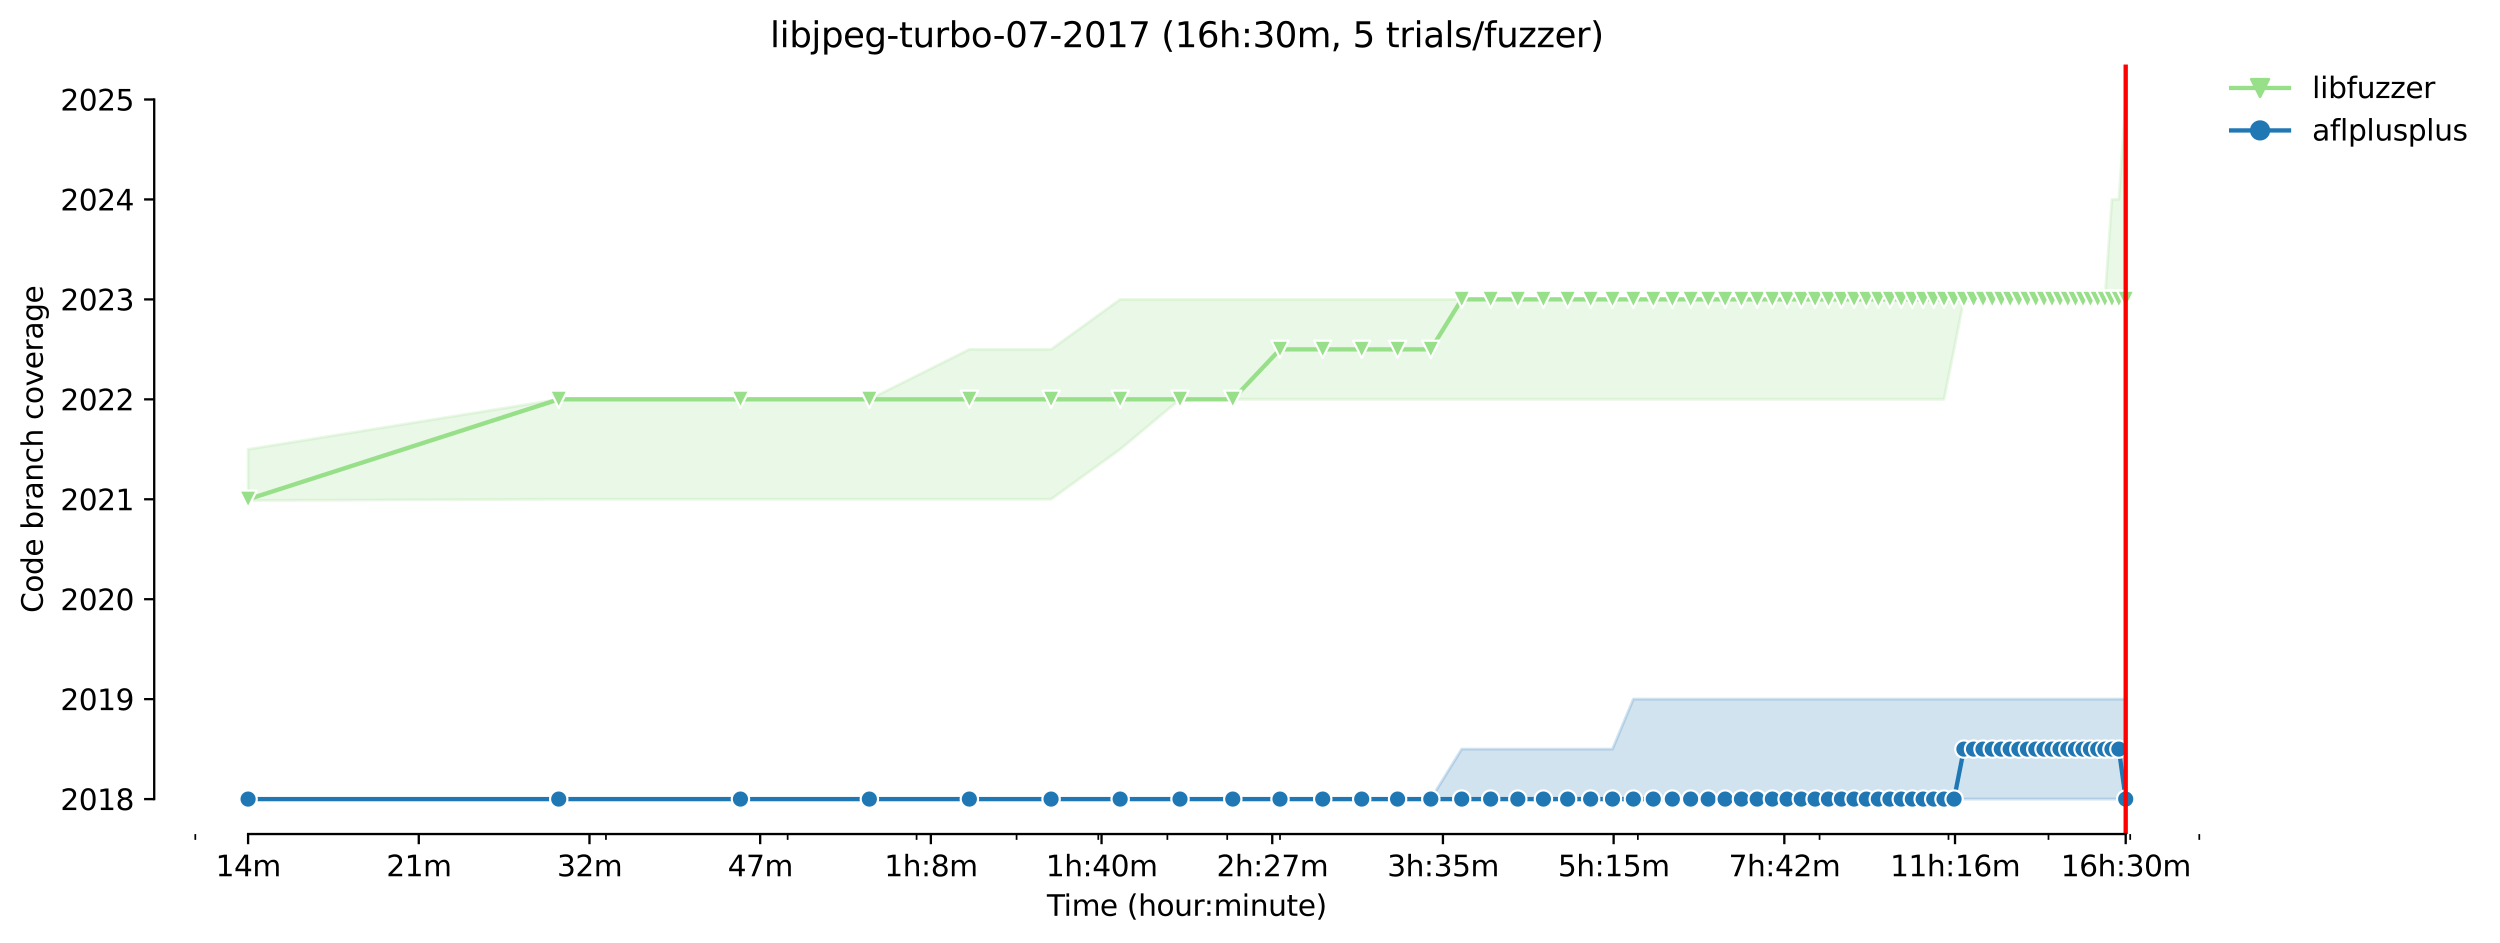<?xml version="1.0" encoding="utf-8" standalone="no"?>
<!DOCTYPE svg PUBLIC "-//W3C//DTD SVG 1.1//EN"
  "http://www.w3.org/Graphics/SVG/1.1/DTD/svg11.dtd">
<svg height="325.986pt" version="1.1" viewBox="0 0 864.542 325.986" width="864.542pt" xmlns="http://www.w3.org/2000/svg" xmlns:xlink="http://www.w3.org/1999/xlink">
 <defs>
  <style type="text/css">*{stroke-linecap:butt;stroke-linejoin:round;}</style>
 </defs>
 <g id="figure_1">
  <g id="patch_1">
   <path d="M 0 325.986 
L 864.542 325.986 
L 864.542 0 
L 0 0 
z
" style="fill:#ffffff;"/>
  </g>
  <g id="axes_1">
   <g id="patch_2">
    <path d="M 53.328 288.43 
L 767.568 288.43 
L 767.568 22.318 
L 53.328 22.318 
z
" style="fill:#ffffff;"/>
   </g>
   <g id="PolyCollection_1">
    <defs>
     <path d="M 85.794 -170.612 
L 85.794 -152.9 
L 193.217 -153.332 
L 256.056 -153.332 
L 300.64 -153.332 
L 335.223 -153.332 
L 363.479 -153.332 
L 387.369 -170.612 
L 408.064 -187.892 
L 426.318 -187.892 
L 442.646 -187.892 
L 457.417 -187.892 
L 470.902 -187.892 
L 483.307 -187.892 
L 494.792 -187.892 
L 505.485 -187.892 
L 515.487 -187.892 
L 524.883 -187.892 
L 533.741 -187.892 
L 542.12 -187.892 
L 550.07 -187.892 
L 557.631 -187.892 
L 564.841 -187.892 
L 571.73 -187.892 
L 578.326 -187.892 
L 584.652 -187.892 
L 590.731 -187.892 
L 596.58 -187.892 
L 602.216 -187.892 
L 607.654 -187.892 
L 612.908 -187.892 
L 617.99 -187.892 
L 622.91 -187.892 
L 627.679 -187.892 
L 632.306 -187.892 
L 636.798 -187.892 
L 641.164 -187.892 
L 645.411 -187.892 
L 649.544 -187.892 
L 653.569 -187.892 
L 657.493 -187.892 
L 661.32 -187.892 
L 665.054 -187.892 
L 668.701 -187.892 
L 672.264 -187.892 
L 675.747 -205.172 
L 679.153 -222.452 
L 682.486 -222.452 
L 685.749 -222.452 
L 688.945 -222.452 
L 692.076 -222.452 
L 695.145 -222.452 
L 698.154 -222.452 
L 701.106 -222.452 
L 704.003 -222.452 
L 706.847 -222.452 
L 709.639 -222.452 
L 712.382 -222.452 
L 715.078 -222.452 
L 717.727 -222.452 
L 720.332 -222.452 
L 722.893 -222.452 
L 725.413 -222.452 
L 727.893 -222.452 
L 730.334 -222.452 
L 732.737 -222.452 
L 735.103 -222.452 
L 735.103 -291.572 
L 735.103 -291.572 
L 732.737 -257.012 
L 730.334 -257.012 
L 727.893 -222.452 
L 725.413 -222.452 
L 722.893 -222.452 
L 720.332 -222.452 
L 717.727 -222.452 
L 715.078 -222.452 
L 712.382 -222.452 
L 709.639 -222.452 
L 706.847 -222.452 
L 704.003 -222.452 
L 701.106 -222.452 
L 698.154 -222.452 
L 695.145 -222.452 
L 692.076 -222.452 
L 688.945 -222.452 
L 685.749 -222.452 
L 682.486 -222.452 
L 679.153 -222.452 
L 675.747 -222.452 
L 672.264 -222.452 
L 668.701 -222.452 
L 665.054 -222.452 
L 661.32 -222.452 
L 657.493 -222.452 
L 653.569 -222.452 
L 649.544 -222.452 
L 645.411 -222.452 
L 641.164 -222.452 
L 636.798 -222.452 
L 632.306 -222.452 
L 627.679 -222.452 
L 622.91 -222.452 
L 617.99 -222.452 
L 612.908 -222.452 
L 607.654 -222.452 
L 602.216 -222.452 
L 596.58 -222.452 
L 590.731 -222.452 
L 584.652 -222.452 
L 578.326 -222.452 
L 571.73 -222.452 
L 564.841 -222.452 
L 557.631 -222.452 
L 550.07 -222.452 
L 542.12 -222.452 
L 533.741 -222.452 
L 524.883 -222.452 
L 515.487 -222.452 
L 505.485 -222.452 
L 494.792 -222.452 
L 483.307 -222.452 
L 470.902 -222.452 
L 457.417 -222.452 
L 442.646 -222.452 
L 426.318 -222.452 
L 408.064 -222.452 
L 387.369 -222.452 
L 363.479 -205.172 
L 335.223 -205.172 
L 300.64 -187.892 
L 256.056 -187.892 
L 193.217 -187.892 
L 85.794 -170.612 
z
" id="m652d54dd45" style="stroke:#98df8a;stroke-opacity:0.2;"/>
    </defs>
    <g clip-path="url(#pcb2283fed0)">
     <use style="fill:#98df8a;fill-opacity:0.2;stroke:#98df8a;stroke-opacity:0.2;" x="0" xlink:href="#m652d54dd45" y="325.986"/>
    </g>
   </g>
   <g id="PolyCollection_2">
    <defs>
     <path d="M 85.794 -49.652 
L 85.794 -49.652 
L 193.217 -49.652 
L 256.056 -49.652 
L 300.64 -49.652 
L 335.223 -49.652 
L 363.479 -49.652 
L 387.369 -49.652 
L 408.064 -49.652 
L 426.318 -49.652 
L 442.646 -49.652 
L 457.417 -49.652 
L 470.902 -49.652 
L 483.307 -49.652 
L 494.792 -49.652 
L 505.485 -49.652 
L 515.487 -49.652 
L 524.883 -49.652 
L 533.741 -49.652 
L 542.12 -49.652 
L 550.07 -49.652 
L 557.631 -49.652 
L 564.841 -49.652 
L 571.73 -49.652 
L 578.326 -49.652 
L 584.652 -49.652 
L 590.731 -49.652 
L 596.58 -49.652 
L 602.216 -49.652 
L 607.654 -49.652 
L 612.908 -49.652 
L 617.99 -49.652 
L 622.91 -49.652 
L 627.679 -49.652 
L 632.306 -49.652 
L 636.798 -49.652 
L 641.164 -49.652 
L 645.411 -49.652 
L 649.544 -49.652 
L 653.569 -49.652 
L 657.493 -49.652 
L 661.32 -49.652 
L 665.054 -49.652 
L 668.701 -49.652 
L 672.264 -49.652 
L 675.747 -49.652 
L 679.153 -49.652 
L 682.486 -49.652 
L 685.749 -49.652 
L 688.945 -49.652 
L 692.076 -49.652 
L 695.145 -49.652 
L 698.154 -49.652 
L 701.106 -49.652 
L 704.003 -49.652 
L 706.847 -49.652 
L 709.639 -49.652 
L 712.382 -49.652 
L 715.078 -49.652 
L 717.727 -49.652 
L 720.332 -49.652 
L 722.893 -49.652 
L 725.413 -49.652 
L 727.893 -49.652 
L 730.334 -49.652 
L 732.737 -49.652 
L 735.103 -49.652 
L 735.103 -84.212 
L 735.103 -84.212 
L 732.737 -84.212 
L 730.334 -84.212 
L 727.893 -84.212 
L 725.413 -84.212 
L 722.893 -84.212 
L 720.332 -84.212 
L 717.727 -84.212 
L 715.078 -84.212 
L 712.382 -84.212 
L 709.639 -84.212 
L 706.847 -84.212 
L 704.003 -84.212 
L 701.106 -84.212 
L 698.154 -84.212 
L 695.145 -84.212 
L 692.076 -84.212 
L 688.945 -84.212 
L 685.749 -84.212 
L 682.486 -84.212 
L 679.153 -84.212 
L 675.747 -84.212 
L 672.264 -84.212 
L 668.701 -84.212 
L 665.054 -84.212 
L 661.32 -84.212 
L 657.493 -84.212 
L 653.569 -84.212 
L 649.544 -84.212 
L 645.411 -84.212 
L 641.164 -84.212 
L 636.798 -84.212 
L 632.306 -84.212 
L 627.679 -84.212 
L 622.91 -84.212 
L 617.99 -84.212 
L 612.908 -84.212 
L 607.654 -84.212 
L 602.216 -84.212 
L 596.58 -84.212 
L 590.731 -84.212 
L 584.652 -84.212 
L 578.326 -84.212 
L 571.73 -84.212 
L 564.841 -84.212 
L 557.631 -66.932 
L 550.07 -66.932 
L 542.12 -66.932 
L 533.741 -66.932 
L 524.883 -66.932 
L 515.487 -66.932 
L 505.485 -66.932 
L 494.792 -49.652 
L 483.307 -49.652 
L 470.902 -49.652 
L 457.417 -49.652 
L 442.646 -49.652 
L 426.318 -49.652 
L 408.064 -49.652 
L 387.369 -49.652 
L 363.479 -49.652 
L 335.223 -49.652 
L 300.64 -49.652 
L 256.056 -49.652 
L 193.217 -49.652 
L 85.794 -49.652 
z
" id="m90464cd1b8" style="stroke:#1f77b4;stroke-opacity:0.2;"/>
    </defs>
    <g clip-path="url(#pcb2283fed0)">
     <use style="fill:#1f77b4;fill-opacity:0.2;stroke:#1f77b4;stroke-opacity:0.2;" x="0" xlink:href="#m90464cd1b8" y="325.986"/>
    </g>
   </g>
   <g id="matplotlib.axis_1">
    <g id="xtick_1">
     <g id="line2d_1">
      <defs>
       <path d="M 0 0 
L 0 3.5 
" id="m256b6f624f" style="stroke:#000000;stroke-width:0.8;"/>
      </defs>
      <g>
       <use style="stroke:#000000;stroke-width:0.8;" x="85.794" xlink:href="#m256b6f624f" y="288.43"/>
      </g>
     </g>
     <g id="text_1">
      <!-- 14m -->
      <g transform="translate(74.561 303.029)scale(0.1 -0.1)">
       <defs>
        <path d="M 794 531 
L 1825 531 
L 1825 4091 
L 703 3866 
L 703 4441 
L 1819 4666 
L 2450 4666 
L 2450 531 
L 3481 531 
L 3481 0 
L 794 0 
L 794 531 
z
" id="DejaVuSans-31" transform="scale(0.016)"/>
        <path d="M 2419 4116 
L 825 1625 
L 2419 1625 
L 2419 4116 
z
M 2253 4666 
L 3047 4666 
L 3047 1625 
L 3713 1625 
L 3713 1100 
L 3047 1100 
L 3047 0 
L 2419 0 
L 2419 1100 
L 313 1100 
L 313 1709 
L 2253 4666 
z
" id="DejaVuSans-34" transform="scale(0.016)"/>
        <path d="M 3328 2828 
Q 3544 3216 3844 3400 
Q 4144 3584 4550 3584 
Q 5097 3584 5394 3201 
Q 5691 2819 5691 2113 
L 5691 0 
L 5113 0 
L 5113 2094 
Q 5113 2597 4934 2840 
Q 4756 3084 4391 3084 
Q 3944 3084 3684 2787 
Q 3425 2491 3425 1978 
L 3425 0 
L 2847 0 
L 2847 2094 
Q 2847 2600 2669 2842 
Q 2491 3084 2119 3084 
Q 1678 3084 1418 2786 
Q 1159 2488 1159 1978 
L 1159 0 
L 581 0 
L 581 3500 
L 1159 3500 
L 1159 2956 
Q 1356 3278 1631 3431 
Q 1906 3584 2284 3584 
Q 2666 3584 2933 3390 
Q 3200 3197 3328 2828 
z
" id="DejaVuSans-6d" transform="scale(0.016)"/>
       </defs>
       <use xlink:href="#DejaVuSans-31"/>
       <use x="63.623" xlink:href="#DejaVuSans-34"/>
       <use x="127.246" xlink:href="#DejaVuSans-6d"/>
      </g>
     </g>
    </g>
    <g id="xtick_2">
     <g id="line2d_2">
      <g>
       <use style="stroke:#000000;stroke-width:0.8;" x="144.822" xlink:href="#m256b6f624f" y="288.43"/>
      </g>
     </g>
     <g id="text_2">
      <!-- 21m -->
      <g transform="translate(133.589 303.029)scale(0.1 -0.1)">
       <defs>
        <path d="M 1228 531 
L 3431 531 
L 3431 0 
L 469 0 
L 469 531 
Q 828 903 1448 1529 
Q 2069 2156 2228 2338 
Q 2531 2678 2651 2914 
Q 2772 3150 2772 3378 
Q 2772 3750 2511 3984 
Q 2250 4219 1831 4219 
Q 1534 4219 1204 4116 
Q 875 4013 500 3803 
L 500 4441 
Q 881 4594 1212 4672 
Q 1544 4750 1819 4750 
Q 2544 4750 2975 4387 
Q 3406 4025 3406 3419 
Q 3406 3131 3298 2873 
Q 3191 2616 2906 2266 
Q 2828 2175 2409 1742 
Q 1991 1309 1228 531 
z
" id="DejaVuSans-32" transform="scale(0.016)"/>
       </defs>
       <use xlink:href="#DejaVuSans-32"/>
       <use x="63.623" xlink:href="#DejaVuSans-31"/>
       <use x="127.246" xlink:href="#DejaVuSans-6d"/>
      </g>
     </g>
    </g>
    <g id="xtick_3">
     <g id="line2d_3">
      <g>
       <use style="stroke:#000000;stroke-width:0.8;" x="203.85" xlink:href="#m256b6f624f" y="288.43"/>
      </g>
     </g>
     <g id="text_3">
      <!-- 32m -->
      <g transform="translate(192.617 303.029)scale(0.1 -0.1)">
       <defs>
        <path d="M 2597 2516 
Q 3050 2419 3304 2112 
Q 3559 1806 3559 1356 
Q 3559 666 3084 287 
Q 2609 -91 1734 -91 
Q 1441 -91 1130 -33 
Q 819 25 488 141 
L 488 750 
Q 750 597 1062 519 
Q 1375 441 1716 441 
Q 2309 441 2620 675 
Q 2931 909 2931 1356 
Q 2931 1769 2642 2001 
Q 2353 2234 1838 2234 
L 1294 2234 
L 1294 2753 
L 1863 2753 
Q 2328 2753 2575 2939 
Q 2822 3125 2822 3475 
Q 2822 3834 2567 4026 
Q 2313 4219 1838 4219 
Q 1578 4219 1281 4162 
Q 984 4106 628 3988 
L 628 4550 
Q 988 4650 1302 4700 
Q 1616 4750 1894 4750 
Q 2613 4750 3031 4423 
Q 3450 4097 3450 3541 
Q 3450 3153 3228 2886 
Q 3006 2619 2597 2516 
z
" id="DejaVuSans-33" transform="scale(0.016)"/>
       </defs>
       <use xlink:href="#DejaVuSans-33"/>
       <use x="63.623" xlink:href="#DejaVuSans-32"/>
       <use x="127.246" xlink:href="#DejaVuSans-6d"/>
      </g>
     </g>
    </g>
    <g id="xtick_4">
     <g id="line2d_4">
      <g>
       <use style="stroke:#000000;stroke-width:0.8;" x="262.879" xlink:href="#m256b6f624f" y="288.43"/>
      </g>
     </g>
     <g id="text_4">
      <!-- 47m -->
      <g transform="translate(251.646 303.029)scale(0.1 -0.1)">
       <defs>
        <path d="M 525 4666 
L 3525 4666 
L 3525 4397 
L 1831 0 
L 1172 0 
L 2766 4134 
L 525 4134 
L 525 4666 
z
" id="DejaVuSans-37" transform="scale(0.016)"/>
       </defs>
       <use xlink:href="#DejaVuSans-34"/>
       <use x="63.623" xlink:href="#DejaVuSans-37"/>
       <use x="127.246" xlink:href="#DejaVuSans-6d"/>
      </g>
     </g>
    </g>
    <g id="xtick_5">
     <g id="line2d_5">
      <g>
       <use style="stroke:#000000;stroke-width:0.8;" x="321.907" xlink:href="#m256b6f624f" y="288.43"/>
      </g>
     </g>
     <g id="text_5">
      <!-- 1h:8m -->
      <g transform="translate(305.821 303.029)scale(0.1 -0.1)">
       <defs>
        <path d="M 3513 2113 
L 3513 0 
L 2938 0 
L 2938 2094 
Q 2938 2591 2744 2837 
Q 2550 3084 2163 3084 
Q 1697 3084 1428 2787 
Q 1159 2491 1159 1978 
L 1159 0 
L 581 0 
L 581 4863 
L 1159 4863 
L 1159 2956 
Q 1366 3272 1645 3428 
Q 1925 3584 2291 3584 
Q 2894 3584 3203 3211 
Q 3513 2838 3513 2113 
z
" id="DejaVuSans-68" transform="scale(0.016)"/>
        <path d="M 750 794 
L 1409 794 
L 1409 0 
L 750 0 
L 750 794 
z
M 750 3309 
L 1409 3309 
L 1409 2516 
L 750 2516 
L 750 3309 
z
" id="DejaVuSans-3a" transform="scale(0.016)"/>
        <path d="M 2034 2216 
Q 1584 2216 1326 1975 
Q 1069 1734 1069 1313 
Q 1069 891 1326 650 
Q 1584 409 2034 409 
Q 2484 409 2743 651 
Q 3003 894 3003 1313 
Q 3003 1734 2745 1975 
Q 2488 2216 2034 2216 
z
M 1403 2484 
Q 997 2584 770 2862 
Q 544 3141 544 3541 
Q 544 4100 942 4425 
Q 1341 4750 2034 4750 
Q 2731 4750 3128 4425 
Q 3525 4100 3525 3541 
Q 3525 3141 3298 2862 
Q 3072 2584 2669 2484 
Q 3125 2378 3379 2068 
Q 3634 1759 3634 1313 
Q 3634 634 3220 271 
Q 2806 -91 2034 -91 
Q 1263 -91 848 271 
Q 434 634 434 1313 
Q 434 1759 690 2068 
Q 947 2378 1403 2484 
z
M 1172 3481 
Q 1172 3119 1398 2916 
Q 1625 2713 2034 2713 
Q 2441 2713 2670 2916 
Q 2900 3119 2900 3481 
Q 2900 3844 2670 4047 
Q 2441 4250 2034 4250 
Q 1625 4250 1398 4047 
Q 1172 3844 1172 3481 
z
" id="DejaVuSans-38" transform="scale(0.016)"/>
       </defs>
       <use xlink:href="#DejaVuSans-31"/>
       <use x="63.623" xlink:href="#DejaVuSans-68"/>
       <use x="127.002" xlink:href="#DejaVuSans-3a"/>
       <use x="160.693" xlink:href="#DejaVuSans-38"/>
       <use x="224.316" xlink:href="#DejaVuSans-6d"/>
      </g>
     </g>
    </g>
    <g id="xtick_6">
     <g id="line2d_6">
      <g>
       <use style="stroke:#000000;stroke-width:0.8;" x="380.935" xlink:href="#m256b6f624f" y="288.43"/>
      </g>
     </g>
     <g id="text_6">
      <!-- 1h:40m -->
      <g transform="translate(361.668 303.029)scale(0.1 -0.1)">
       <defs>
        <path d="M 2034 4250 
Q 1547 4250 1301 3770 
Q 1056 3291 1056 2328 
Q 1056 1369 1301 889 
Q 1547 409 2034 409 
Q 2525 409 2770 889 
Q 3016 1369 3016 2328 
Q 3016 3291 2770 3770 
Q 2525 4250 2034 4250 
z
M 2034 4750 
Q 2819 4750 3233 4129 
Q 3647 3509 3647 2328 
Q 3647 1150 3233 529 
Q 2819 -91 2034 -91 
Q 1250 -91 836 529 
Q 422 1150 422 2328 
Q 422 3509 836 4129 
Q 1250 4750 2034 4750 
z
" id="DejaVuSans-30" transform="scale(0.016)"/>
       </defs>
       <use xlink:href="#DejaVuSans-31"/>
       <use x="63.623" xlink:href="#DejaVuSans-68"/>
       <use x="127.002" xlink:href="#DejaVuSans-3a"/>
       <use x="160.693" xlink:href="#DejaVuSans-34"/>
       <use x="224.316" xlink:href="#DejaVuSans-30"/>
       <use x="287.939" xlink:href="#DejaVuSans-6d"/>
      </g>
     </g>
    </g>
    <g id="xtick_7">
     <g id="line2d_7">
      <g>
       <use style="stroke:#000000;stroke-width:0.8;" x="439.964" xlink:href="#m256b6f624f" y="288.43"/>
      </g>
     </g>
     <g id="text_7">
      <!-- 2h:27m -->
      <g transform="translate(420.696 303.029)scale(0.1 -0.1)">
       <use xlink:href="#DejaVuSans-32"/>
       <use x="63.623" xlink:href="#DejaVuSans-68"/>
       <use x="127.002" xlink:href="#DejaVuSans-3a"/>
       <use x="160.693" xlink:href="#DejaVuSans-32"/>
       <use x="224.316" xlink:href="#DejaVuSans-37"/>
       <use x="287.939" xlink:href="#DejaVuSans-6d"/>
      </g>
     </g>
    </g>
    <g id="xtick_8">
     <g id="line2d_8">
      <g>
       <use style="stroke:#000000;stroke-width:0.8;" x="498.992" xlink:href="#m256b6f624f" y="288.43"/>
      </g>
     </g>
     <g id="text_8">
      <!-- 3h:35m -->
      <g transform="translate(479.725 303.029)scale(0.1 -0.1)">
       <defs>
        <path d="M 691 4666 
L 3169 4666 
L 3169 4134 
L 1269 4134 
L 1269 2991 
Q 1406 3038 1543 3061 
Q 1681 3084 1819 3084 
Q 2600 3084 3056 2656 
Q 3513 2228 3513 1497 
Q 3513 744 3044 326 
Q 2575 -91 1722 -91 
Q 1428 -91 1123 -41 
Q 819 9 494 109 
L 494 744 
Q 775 591 1075 516 
Q 1375 441 1709 441 
Q 2250 441 2565 725 
Q 2881 1009 2881 1497 
Q 2881 1984 2565 2268 
Q 2250 2553 1709 2553 
Q 1456 2553 1204 2497 
Q 953 2441 691 2322 
L 691 4666 
z
" id="DejaVuSans-35" transform="scale(0.016)"/>
       </defs>
       <use xlink:href="#DejaVuSans-33"/>
       <use x="63.623" xlink:href="#DejaVuSans-68"/>
       <use x="127.002" xlink:href="#DejaVuSans-3a"/>
       <use x="160.693" xlink:href="#DejaVuSans-33"/>
       <use x="224.316" xlink:href="#DejaVuSans-35"/>
       <use x="287.939" xlink:href="#DejaVuSans-6d"/>
      </g>
     </g>
    </g>
    <g id="xtick_9">
     <g id="line2d_9">
      <g>
       <use style="stroke:#000000;stroke-width:0.8;" x="558.02" xlink:href="#m256b6f624f" y="288.43"/>
      </g>
     </g>
     <g id="text_9">
      <!-- 5h:15m -->
      <g transform="translate(538.753 303.029)scale(0.1 -0.1)">
       <use xlink:href="#DejaVuSans-35"/>
       <use x="63.623" xlink:href="#DejaVuSans-68"/>
       <use x="127.002" xlink:href="#DejaVuSans-3a"/>
       <use x="160.693" xlink:href="#DejaVuSans-31"/>
       <use x="224.316" xlink:href="#DejaVuSans-35"/>
       <use x="287.939" xlink:href="#DejaVuSans-6d"/>
      </g>
     </g>
    </g>
    <g id="xtick_10">
     <g id="line2d_10">
      <g>
       <use style="stroke:#000000;stroke-width:0.8;" x="617.049" xlink:href="#m256b6f624f" y="288.43"/>
      </g>
     </g>
     <g id="text_10">
      <!-- 7h:42m -->
      <g transform="translate(597.781 303.029)scale(0.1 -0.1)">
       <use xlink:href="#DejaVuSans-37"/>
       <use x="63.623" xlink:href="#DejaVuSans-68"/>
       <use x="127.002" xlink:href="#DejaVuSans-3a"/>
       <use x="160.693" xlink:href="#DejaVuSans-34"/>
       <use x="224.316" xlink:href="#DejaVuSans-32"/>
       <use x="287.939" xlink:href="#DejaVuSans-6d"/>
      </g>
     </g>
    </g>
    <g id="xtick_11">
     <g id="line2d_11">
      <g>
       <use style="stroke:#000000;stroke-width:0.8;" x="676.077" xlink:href="#m256b6f624f" y="288.43"/>
      </g>
     </g>
     <g id="text_11">
      <!-- 11h:16m -->
      <g transform="translate(653.629 303.029)scale(0.1 -0.1)">
       <defs>
        <path d="M 2113 2584 
Q 1688 2584 1439 2293 
Q 1191 2003 1191 1497 
Q 1191 994 1439 701 
Q 1688 409 2113 409 
Q 2538 409 2786 701 
Q 3034 994 3034 1497 
Q 3034 2003 2786 2293 
Q 2538 2584 2113 2584 
z
M 3366 4563 
L 3366 3988 
Q 3128 4100 2886 4159 
Q 2644 4219 2406 4219 
Q 1781 4219 1451 3797 
Q 1122 3375 1075 2522 
Q 1259 2794 1537 2939 
Q 1816 3084 2150 3084 
Q 2853 3084 3261 2657 
Q 3669 2231 3669 1497 
Q 3669 778 3244 343 
Q 2819 -91 2113 -91 
Q 1303 -91 875 529 
Q 447 1150 447 2328 
Q 447 3434 972 4092 
Q 1497 4750 2381 4750 
Q 2619 4750 2861 4703 
Q 3103 4656 3366 4563 
z
" id="DejaVuSans-36" transform="scale(0.016)"/>
       </defs>
       <use xlink:href="#DejaVuSans-31"/>
       <use x="63.623" xlink:href="#DejaVuSans-31"/>
       <use x="127.246" xlink:href="#DejaVuSans-68"/>
       <use x="190.625" xlink:href="#DejaVuSans-3a"/>
       <use x="224.316" xlink:href="#DejaVuSans-31"/>
       <use x="287.939" xlink:href="#DejaVuSans-36"/>
       <use x="351.562" xlink:href="#DejaVuSans-6d"/>
      </g>
     </g>
    </g>
    <g id="xtick_12">
     <g id="line2d_12">
      <g>
       <use style="stroke:#000000;stroke-width:0.8;" x="735.105" xlink:href="#m256b6f624f" y="288.43"/>
      </g>
     </g>
     <g id="text_12">
      <!-- 16h:30m -->
      <g transform="translate(712.657 303.029)scale(0.1 -0.1)">
       <use xlink:href="#DejaVuSans-31"/>
       <use x="63.623" xlink:href="#DejaVuSans-36"/>
       <use x="127.246" xlink:href="#DejaVuSans-68"/>
       <use x="190.625" xlink:href="#DejaVuSans-3a"/>
       <use x="224.316" xlink:href="#DejaVuSans-33"/>
       <use x="287.939" xlink:href="#DejaVuSans-30"/>
       <use x="351.562" xlink:href="#DejaVuSans-6d"/>
      </g>
     </g>
    </g>
    <g id="xtick_13">
     <g id="line2d_13">
      <defs>
       <path d="M 0 0 
L 0 2 
" id="m0c12128f80" style="stroke:#000000;stroke-width:0.6;"/>
      </defs>
      <g>
       <use style="stroke:#000000;stroke-width:0.6;" x="67.54" xlink:href="#m0c12128f80" y="288.43"/>
      </g>
     </g>
    </g>
    <g id="xtick_14">
     <g id="line2d_14">
      <g>
       <use style="stroke:#000000;stroke-width:0.6;" x="209.546" xlink:href="#m0c12128f80" y="288.43"/>
      </g>
     </g>
    </g>
    <g id="xtick_15">
     <g id="line2d_15">
      <g>
       <use style="stroke:#000000;stroke-width:0.6;" x="272.384" xlink:href="#m0c12128f80" y="288.43"/>
      </g>
     </g>
    </g>
    <g id="xtick_16">
     <g id="line2d_16">
      <g>
       <use style="stroke:#000000;stroke-width:0.6;" x="316.969" xlink:href="#m0c12128f80" y="288.43"/>
      </g>
     </g>
    </g>
    <g id="xtick_17">
     <g id="line2d_17">
      <g>
       <use style="stroke:#000000;stroke-width:0.6;" x="351.552" xlink:href="#m0c12128f80" y="288.43"/>
      </g>
     </g>
    </g>
    <g id="xtick_18">
     <g id="line2d_18">
      <g>
       <use style="stroke:#000000;stroke-width:0.6;" x="379.808" xlink:href="#m0c12128f80" y="288.43"/>
      </g>
     </g>
    </g>
    <g id="xtick_19">
     <g id="line2d_19">
      <g>
       <use style="stroke:#000000;stroke-width:0.6;" x="403.698" xlink:href="#m0c12128f80" y="288.43"/>
      </g>
     </g>
    </g>
    <g id="xtick_20">
     <g id="line2d_20">
      <g>
       <use style="stroke:#000000;stroke-width:0.6;" x="424.392" xlink:href="#m0c12128f80" y="288.43"/>
      </g>
     </g>
    </g>
    <g id="xtick_21">
     <g id="line2d_21">
      <g>
       <use style="stroke:#000000;stroke-width:0.6;" x="442.646" xlink:href="#m0c12128f80" y="288.43"/>
      </g>
     </g>
    </g>
    <g id="xtick_22">
     <g id="line2d_22">
      <g>
       <use style="stroke:#000000;stroke-width:0.6;" x="566.398" xlink:href="#m0c12128f80" y="288.43"/>
      </g>
     </g>
    </g>
    <g id="xtick_23">
     <g id="line2d_23">
      <g>
       <use style="stroke:#000000;stroke-width:0.6;" x="629.237" xlink:href="#m0c12128f80" y="288.43"/>
      </g>
     </g>
    </g>
    <g id="xtick_24">
     <g id="line2d_24">
      <g>
       <use style="stroke:#000000;stroke-width:0.6;" x="673.822" xlink:href="#m0c12128f80" y="288.43"/>
      </g>
     </g>
    </g>
    <g id="xtick_25">
     <g id="line2d_25">
      <g>
       <use style="stroke:#000000;stroke-width:0.6;" x="708.404" xlink:href="#m0c12128f80" y="288.43"/>
      </g>
     </g>
    </g>
    <g id="xtick_26">
     <g id="line2d_26">
      <g>
       <use style="stroke:#000000;stroke-width:0.6;" x="736.66" xlink:href="#m0c12128f80" y="288.43"/>
      </g>
     </g>
    </g>
    <g id="xtick_27">
     <g id="line2d_27">
      <g>
       <use style="stroke:#000000;stroke-width:0.6;" x="760.55" xlink:href="#m0c12128f80" y="288.43"/>
      </g>
     </g>
    </g>
    <g id="text_13">
     <!-- Time (hour:minute) -->
     <g transform="translate(362.041 316.707)scale(0.1 -0.1)">
      <defs>
       <path d="M -19 4666 
L 3928 4666 
L 3928 4134 
L 2272 4134 
L 2272 0 
L 1638 0 
L 1638 4134 
L -19 4134 
L -19 4666 
z
" id="DejaVuSans-54" transform="scale(0.016)"/>
       <path d="M 603 3500 
L 1178 3500 
L 1178 0 
L 603 0 
L 603 3500 
z
M 603 4863 
L 1178 4863 
L 1178 4134 
L 603 4134 
L 603 4863 
z
" id="DejaVuSans-69" transform="scale(0.016)"/>
       <path d="M 3597 1894 
L 3597 1613 
L 953 1613 
Q 991 1019 1311 708 
Q 1631 397 2203 397 
Q 2534 397 2845 478 
Q 3156 559 3463 722 
L 3463 178 
Q 3153 47 2828 -22 
Q 2503 -91 2169 -91 
Q 1331 -91 842 396 
Q 353 884 353 1716 
Q 353 2575 817 3079 
Q 1281 3584 2069 3584 
Q 2775 3584 3186 3129 
Q 3597 2675 3597 1894 
z
M 3022 2063 
Q 3016 2534 2758 2815 
Q 2500 3097 2075 3097 
Q 1594 3097 1305 2825 
Q 1016 2553 972 2059 
L 3022 2063 
z
" id="DejaVuSans-65" transform="scale(0.016)"/>
       <path id="DejaVuSans-20" transform="scale(0.016)"/>
       <path d="M 1984 4856 
Q 1566 4138 1362 3434 
Q 1159 2731 1159 2009 
Q 1159 1288 1364 580 
Q 1569 -128 1984 -844 
L 1484 -844 
Q 1016 -109 783 600 
Q 550 1309 550 2009 
Q 550 2706 781 3412 
Q 1013 4119 1484 4856 
L 1984 4856 
z
" id="DejaVuSans-28" transform="scale(0.016)"/>
       <path d="M 1959 3097 
Q 1497 3097 1228 2736 
Q 959 2375 959 1747 
Q 959 1119 1226 758 
Q 1494 397 1959 397 
Q 2419 397 2687 759 
Q 2956 1122 2956 1747 
Q 2956 2369 2687 2733 
Q 2419 3097 1959 3097 
z
M 1959 3584 
Q 2709 3584 3137 3096 
Q 3566 2609 3566 1747 
Q 3566 888 3137 398 
Q 2709 -91 1959 -91 
Q 1206 -91 779 398 
Q 353 888 353 1747 
Q 353 2609 779 3096 
Q 1206 3584 1959 3584 
z
" id="DejaVuSans-6f" transform="scale(0.016)"/>
       <path d="M 544 1381 
L 544 3500 
L 1119 3500 
L 1119 1403 
Q 1119 906 1312 657 
Q 1506 409 1894 409 
Q 2359 409 2629 706 
Q 2900 1003 2900 1516 
L 2900 3500 
L 3475 3500 
L 3475 0 
L 2900 0 
L 2900 538 
Q 2691 219 2414 64 
Q 2138 -91 1772 -91 
Q 1169 -91 856 284 
Q 544 659 544 1381 
z
M 1991 3584 
L 1991 3584 
z
" id="DejaVuSans-75" transform="scale(0.016)"/>
       <path d="M 2631 2963 
Q 2534 3019 2420 3045 
Q 2306 3072 2169 3072 
Q 1681 3072 1420 2755 
Q 1159 2438 1159 1844 
L 1159 0 
L 581 0 
L 581 3500 
L 1159 3500 
L 1159 2956 
Q 1341 3275 1631 3429 
Q 1922 3584 2338 3584 
Q 2397 3584 2469 3576 
Q 2541 3569 2628 3553 
L 2631 2963 
z
" id="DejaVuSans-72" transform="scale(0.016)"/>
       <path d="M 3513 2113 
L 3513 0 
L 2938 0 
L 2938 2094 
Q 2938 2591 2744 2837 
Q 2550 3084 2163 3084 
Q 1697 3084 1428 2787 
Q 1159 2491 1159 1978 
L 1159 0 
L 581 0 
L 581 3500 
L 1159 3500 
L 1159 2956 
Q 1366 3272 1645 3428 
Q 1925 3584 2291 3584 
Q 2894 3584 3203 3211 
Q 3513 2838 3513 2113 
z
" id="DejaVuSans-6e" transform="scale(0.016)"/>
       <path d="M 1172 4494 
L 1172 3500 
L 2356 3500 
L 2356 3053 
L 1172 3053 
L 1172 1153 
Q 1172 725 1289 603 
Q 1406 481 1766 481 
L 2356 481 
L 2356 0 
L 1766 0 
Q 1100 0 847 248 
Q 594 497 594 1153 
L 594 3053 
L 172 3053 
L 172 3500 
L 594 3500 
L 594 4494 
L 1172 4494 
z
" id="DejaVuSans-74" transform="scale(0.016)"/>
       <path d="M 513 4856 
L 1013 4856 
Q 1481 4119 1714 3412 
Q 1947 2706 1947 2009 
Q 1947 1309 1714 600 
Q 1481 -109 1013 -844 
L 513 -844 
Q 928 -128 1133 580 
Q 1338 1288 1338 2009 
Q 1338 2731 1133 3434 
Q 928 4138 513 4856 
z
" id="DejaVuSans-29" transform="scale(0.016)"/>
      </defs>
      <use xlink:href="#DejaVuSans-54"/>
      <use x="57.959" xlink:href="#DejaVuSans-69"/>
      <use x="85.742" xlink:href="#DejaVuSans-6d"/>
      <use x="183.154" xlink:href="#DejaVuSans-65"/>
      <use x="244.678" xlink:href="#DejaVuSans-20"/>
      <use x="276.465" xlink:href="#DejaVuSans-28"/>
      <use x="315.479" xlink:href="#DejaVuSans-68"/>
      <use x="378.857" xlink:href="#DejaVuSans-6f"/>
      <use x="440.039" xlink:href="#DejaVuSans-75"/>
      <use x="503.418" xlink:href="#DejaVuSans-72"/>
      <use x="542.781" xlink:href="#DejaVuSans-3a"/>
      <use x="576.473" xlink:href="#DejaVuSans-6d"/>
      <use x="673.885" xlink:href="#DejaVuSans-69"/>
      <use x="701.668" xlink:href="#DejaVuSans-6e"/>
      <use x="765.047" xlink:href="#DejaVuSans-75"/>
      <use x="828.426" xlink:href="#DejaVuSans-74"/>
      <use x="867.635" xlink:href="#DejaVuSans-65"/>
      <use x="929.158" xlink:href="#DejaVuSans-29"/>
     </g>
    </g>
   </g>
   <g id="matplotlib.axis_2">
    <g id="ytick_1">
     <g id="line2d_28">
      <defs>
       <path d="M 0 0 
L -3.5 0 
" id="m656711fdd2" style="stroke:#000000;stroke-width:0.8;"/>
      </defs>
      <g>
       <use style="stroke:#000000;stroke-width:0.8;" x="53.328" xlink:href="#m656711fdd2" y="276.334"/>
      </g>
     </g>
     <g id="text_14">
      <!-- 2018 -->
      <g transform="translate(20.878 280.133)scale(0.1 -0.1)">
       <use xlink:href="#DejaVuSans-32"/>
       <use x="63.623" xlink:href="#DejaVuSans-30"/>
       <use x="127.246" xlink:href="#DejaVuSans-31"/>
       <use x="190.869" xlink:href="#DejaVuSans-38"/>
      </g>
     </g>
    </g>
    <g id="ytick_2">
     <g id="line2d_29">
      <g>
       <use style="stroke:#000000;stroke-width:0.8;" x="53.328" xlink:href="#m656711fdd2" y="241.774"/>
      </g>
     </g>
     <g id="text_15">
      <!-- 2019 -->
      <g transform="translate(20.878 245.573)scale(0.1 -0.1)">
       <defs>
        <path d="M 703 97 
L 703 672 
Q 941 559 1184 500 
Q 1428 441 1663 441 
Q 2288 441 2617 861 
Q 2947 1281 2994 2138 
Q 2813 1869 2534 1725 
Q 2256 1581 1919 1581 
Q 1219 1581 811 2004 
Q 403 2428 403 3163 
Q 403 3881 828 4315 
Q 1253 4750 1959 4750 
Q 2769 4750 3195 4129 
Q 3622 3509 3622 2328 
Q 3622 1225 3098 567 
Q 2575 -91 1691 -91 
Q 1453 -91 1209 -44 
Q 966 3 703 97 
z
M 1959 2075 
Q 2384 2075 2632 2365 
Q 2881 2656 2881 3163 
Q 2881 3666 2632 3958 
Q 2384 4250 1959 4250 
Q 1534 4250 1286 3958 
Q 1038 3666 1038 3163 
Q 1038 2656 1286 2365 
Q 1534 2075 1959 2075 
z
" id="DejaVuSans-39" transform="scale(0.016)"/>
       </defs>
       <use xlink:href="#DejaVuSans-32"/>
       <use x="63.623" xlink:href="#DejaVuSans-30"/>
       <use x="127.246" xlink:href="#DejaVuSans-31"/>
       <use x="190.869" xlink:href="#DejaVuSans-39"/>
      </g>
     </g>
    </g>
    <g id="ytick_3">
     <g id="line2d_30">
      <g>
       <use style="stroke:#000000;stroke-width:0.8;" x="53.328" xlink:href="#m656711fdd2" y="207.214"/>
      </g>
     </g>
     <g id="text_16">
      <!-- 2020 -->
      <g transform="translate(20.878 211.013)scale(0.1 -0.1)">
       <use xlink:href="#DejaVuSans-32"/>
       <use x="63.623" xlink:href="#DejaVuSans-30"/>
       <use x="127.246" xlink:href="#DejaVuSans-32"/>
       <use x="190.869" xlink:href="#DejaVuSans-30"/>
      </g>
     </g>
    </g>
    <g id="ytick_4">
     <g id="line2d_31">
      <g>
       <use style="stroke:#000000;stroke-width:0.8;" x="53.328" xlink:href="#m656711fdd2" y="172.654"/>
      </g>
     </g>
     <g id="text_17">
      <!-- 2021 -->
      <g transform="translate(20.878 176.453)scale(0.1 -0.1)">
       <use xlink:href="#DejaVuSans-32"/>
       <use x="63.623" xlink:href="#DejaVuSans-30"/>
       <use x="127.246" xlink:href="#DejaVuSans-32"/>
       <use x="190.869" xlink:href="#DejaVuSans-31"/>
      </g>
     </g>
    </g>
    <g id="ytick_5">
     <g id="line2d_32">
      <g>
       <use style="stroke:#000000;stroke-width:0.8;" x="53.328" xlink:href="#m656711fdd2" y="138.094"/>
      </g>
     </g>
     <g id="text_18">
      <!-- 2022 -->
      <g transform="translate(20.878 141.893)scale(0.1 -0.1)">
       <use xlink:href="#DejaVuSans-32"/>
       <use x="63.623" xlink:href="#DejaVuSans-30"/>
       <use x="127.246" xlink:href="#DejaVuSans-32"/>
       <use x="190.869" xlink:href="#DejaVuSans-32"/>
      </g>
     </g>
    </g>
    <g id="ytick_6">
     <g id="line2d_33">
      <g>
       <use style="stroke:#000000;stroke-width:0.8;" x="53.328" xlink:href="#m656711fdd2" y="103.534"/>
      </g>
     </g>
     <g id="text_19">
      <!-- 2023 -->
      <g transform="translate(20.878 107.333)scale(0.1 -0.1)">
       <use xlink:href="#DejaVuSans-32"/>
       <use x="63.623" xlink:href="#DejaVuSans-30"/>
       <use x="127.246" xlink:href="#DejaVuSans-32"/>
       <use x="190.869" xlink:href="#DejaVuSans-33"/>
      </g>
     </g>
    </g>
    <g id="ytick_7">
     <g id="line2d_34">
      <g>
       <use style="stroke:#000000;stroke-width:0.8;" x="53.328" xlink:href="#m656711fdd2" y="68.974"/>
      </g>
     </g>
     <g id="text_20">
      <!-- 2024 -->
      <g transform="translate(20.878 72.773)scale(0.1 -0.1)">
       <use xlink:href="#DejaVuSans-32"/>
       <use x="63.623" xlink:href="#DejaVuSans-30"/>
       <use x="127.246" xlink:href="#DejaVuSans-32"/>
       <use x="190.869" xlink:href="#DejaVuSans-34"/>
      </g>
     </g>
    </g>
    <g id="ytick_8">
     <g id="line2d_35">
      <g>
       <use style="stroke:#000000;stroke-width:0.8;" x="53.328" xlink:href="#m656711fdd2" y="34.414"/>
      </g>
     </g>
     <g id="text_21">
      <!-- 2025 -->
      <g transform="translate(20.878 38.213)scale(0.1 -0.1)">
       <use xlink:href="#DejaVuSans-32"/>
       <use x="63.623" xlink:href="#DejaVuSans-30"/>
       <use x="127.246" xlink:href="#DejaVuSans-32"/>
       <use x="190.869" xlink:href="#DejaVuSans-35"/>
      </g>
     </g>
    </g>
    <g id="text_22">
     <!-- Code branch coverage -->
     <g transform="translate(14.798 211.949)rotate(-90)scale(0.1 -0.1)">
      <defs>
       <path d="M 4122 4306 
L 4122 3641 
Q 3803 3938 3442 4084 
Q 3081 4231 2675 4231 
Q 1875 4231 1450 3742 
Q 1025 3253 1025 2328 
Q 1025 1406 1450 917 
Q 1875 428 2675 428 
Q 3081 428 3442 575 
Q 3803 722 4122 1019 
L 4122 359 
Q 3791 134 3420 21 
Q 3050 -91 2638 -91 
Q 1578 -91 968 557 
Q 359 1206 359 2328 
Q 359 3453 968 4101 
Q 1578 4750 2638 4750 
Q 3056 4750 3426 4639 
Q 3797 4528 4122 4306 
z
" id="DejaVuSans-43" transform="scale(0.016)"/>
       <path d="M 2906 2969 
L 2906 4863 
L 3481 4863 
L 3481 0 
L 2906 0 
L 2906 525 
Q 2725 213 2448 61 
Q 2172 -91 1784 -91 
Q 1150 -91 751 415 
Q 353 922 353 1747 
Q 353 2572 751 3078 
Q 1150 3584 1784 3584 
Q 2172 3584 2448 3432 
Q 2725 3281 2906 2969 
z
M 947 1747 
Q 947 1113 1208 752 
Q 1469 391 1925 391 
Q 2381 391 2643 752 
Q 2906 1113 2906 1747 
Q 2906 2381 2643 2742 
Q 2381 3103 1925 3103 
Q 1469 3103 1208 2742 
Q 947 2381 947 1747 
z
" id="DejaVuSans-64" transform="scale(0.016)"/>
       <path d="M 3116 1747 
Q 3116 2381 2855 2742 
Q 2594 3103 2138 3103 
Q 1681 3103 1420 2742 
Q 1159 2381 1159 1747 
Q 1159 1113 1420 752 
Q 1681 391 2138 391 
Q 2594 391 2855 752 
Q 3116 1113 3116 1747 
z
M 1159 2969 
Q 1341 3281 1617 3432 
Q 1894 3584 2278 3584 
Q 2916 3584 3314 3078 
Q 3713 2572 3713 1747 
Q 3713 922 3314 415 
Q 2916 -91 2278 -91 
Q 1894 -91 1617 61 
Q 1341 213 1159 525 
L 1159 0 
L 581 0 
L 581 4863 
L 1159 4863 
L 1159 2969 
z
" id="DejaVuSans-62" transform="scale(0.016)"/>
       <path d="M 2194 1759 
Q 1497 1759 1228 1600 
Q 959 1441 959 1056 
Q 959 750 1161 570 
Q 1363 391 1709 391 
Q 2188 391 2477 730 
Q 2766 1069 2766 1631 
L 2766 1759 
L 2194 1759 
z
M 3341 1997 
L 3341 0 
L 2766 0 
L 2766 531 
Q 2569 213 2275 61 
Q 1981 -91 1556 -91 
Q 1019 -91 701 211 
Q 384 513 384 1019 
Q 384 1609 779 1909 
Q 1175 2209 1959 2209 
L 2766 2209 
L 2766 2266 
Q 2766 2663 2505 2880 
Q 2244 3097 1772 3097 
Q 1472 3097 1187 3025 
Q 903 2953 641 2809 
L 641 3341 
Q 956 3463 1253 3523 
Q 1550 3584 1831 3584 
Q 2591 3584 2966 3190 
Q 3341 2797 3341 1997 
z
" id="DejaVuSans-61" transform="scale(0.016)"/>
       <path d="M 3122 3366 
L 3122 2828 
Q 2878 2963 2633 3030 
Q 2388 3097 2138 3097 
Q 1578 3097 1268 2742 
Q 959 2388 959 1747 
Q 959 1106 1268 751 
Q 1578 397 2138 397 
Q 2388 397 2633 464 
Q 2878 531 3122 666 
L 3122 134 
Q 2881 22 2623 -34 
Q 2366 -91 2075 -91 
Q 1284 -91 818 406 
Q 353 903 353 1747 
Q 353 2603 823 3093 
Q 1294 3584 2113 3584 
Q 2378 3584 2631 3529 
Q 2884 3475 3122 3366 
z
" id="DejaVuSans-63" transform="scale(0.016)"/>
       <path d="M 191 3500 
L 800 3500 
L 1894 563 
L 2988 3500 
L 3597 3500 
L 2284 0 
L 1503 0 
L 191 3500 
z
" id="DejaVuSans-76" transform="scale(0.016)"/>
       <path d="M 2906 1791 
Q 2906 2416 2648 2759 
Q 2391 3103 1925 3103 
Q 1463 3103 1205 2759 
Q 947 2416 947 1791 
Q 947 1169 1205 825 
Q 1463 481 1925 481 
Q 2391 481 2648 825 
Q 2906 1169 2906 1791 
z
M 3481 434 
Q 3481 -459 3084 -895 
Q 2688 -1331 1869 -1331 
Q 1566 -1331 1297 -1286 
Q 1028 -1241 775 -1147 
L 775 -588 
Q 1028 -725 1275 -790 
Q 1522 -856 1778 -856 
Q 2344 -856 2625 -561 
Q 2906 -266 2906 331 
L 2906 616 
Q 2728 306 2450 153 
Q 2172 0 1784 0 
Q 1141 0 747 490 
Q 353 981 353 1791 
Q 353 2603 747 3093 
Q 1141 3584 1784 3584 
Q 2172 3584 2450 3431 
Q 2728 3278 2906 2969 
L 2906 3500 
L 3481 3500 
L 3481 434 
z
" id="DejaVuSans-67" transform="scale(0.016)"/>
      </defs>
      <use xlink:href="#DejaVuSans-43"/>
      <use x="69.824" xlink:href="#DejaVuSans-6f"/>
      <use x="131.006" xlink:href="#DejaVuSans-64"/>
      <use x="194.482" xlink:href="#DejaVuSans-65"/>
      <use x="256.006" xlink:href="#DejaVuSans-20"/>
      <use x="287.793" xlink:href="#DejaVuSans-62"/>
      <use x="351.27" xlink:href="#DejaVuSans-72"/>
      <use x="392.383" xlink:href="#DejaVuSans-61"/>
      <use x="453.662" xlink:href="#DejaVuSans-6e"/>
      <use x="517.041" xlink:href="#DejaVuSans-63"/>
      <use x="572.021" xlink:href="#DejaVuSans-68"/>
      <use x="635.4" xlink:href="#DejaVuSans-20"/>
      <use x="667.188" xlink:href="#DejaVuSans-63"/>
      <use x="722.168" xlink:href="#DejaVuSans-6f"/>
      <use x="783.35" xlink:href="#DejaVuSans-76"/>
      <use x="842.529" xlink:href="#DejaVuSans-65"/>
      <use x="904.053" xlink:href="#DejaVuSans-72"/>
      <use x="945.166" xlink:href="#DejaVuSans-61"/>
      <use x="1006.445" xlink:href="#DejaVuSans-67"/>
      <use x="1069.922" xlink:href="#DejaVuSans-65"/>
     </g>
    </g>
   </g>
   <g id="line2d_36">
    <path clip-path="url(#pcb2283fed0)" d="M 85.794 172.654 
L 193.217 138.094 
L 256.056 138.094 
L 300.64 138.094 
L 335.223 138.094 
L 363.479 138.094 
L 387.369 138.094 
L 408.064 138.094 
L 426.318 138.094 
L 442.646 120.814 
L 457.417 120.814 
L 470.902 120.814 
L 483.307 120.814 
L 494.792 120.814 
L 505.485 103.534 
L 515.487 103.534 
L 524.883 103.534 
L 533.741 103.534 
L 542.12 103.534 
L 550.07 103.534 
L 557.631 103.534 
L 564.841 103.534 
L 571.73 103.534 
L 578.326 103.534 
L 584.652 103.534 
L 590.731 103.534 
L 596.58 103.534 
L 602.216 103.534 
L 607.654 103.534 
L 612.908 103.534 
L 617.99 103.534 
L 622.91 103.534 
L 627.679 103.534 
L 632.306 103.534 
L 636.798 103.534 
L 641.164 103.534 
L 645.411 103.534 
L 649.544 103.534 
L 653.569 103.534 
L 657.493 103.534 
L 661.32 103.534 
L 665.054 103.534 
L 668.701 103.534 
L 672.264 103.534 
L 675.747 103.534 
L 679.153 103.534 
L 682.486 103.534 
L 685.749 103.534 
L 688.945 103.534 
L 692.076 103.534 
L 695.145 103.534 
L 698.154 103.534 
L 701.106 103.534 
L 704.003 103.534 
L 706.847 103.534 
L 709.639 103.534 
L 712.382 103.534 
L 715.078 103.534 
L 717.727 103.534 
L 720.332 103.534 
L 722.893 103.534 
L 725.413 103.534 
L 727.893 103.534 
L 730.334 103.534 
L 732.737 103.534 
L 735.103 103.534 
" style="fill:none;stroke:#98df8a;stroke-linecap:square;stroke-width:1.5;"/>
    <defs>
     <path d="M -0 3 
L 3 -3 
L -3 -3 
z
" id="m5d563cd7a1" style="stroke:#ffffff;stroke-linejoin:miter;stroke-width:0.75;"/>
    </defs>
    <g clip-path="url(#pcb2283fed0)">
     <use style="fill:#98df8a;stroke:#ffffff;stroke-linejoin:miter;stroke-width:0.75;" x="85.794" xlink:href="#m5d563cd7a1" y="172.654"/>
     <use style="fill:#98df8a;stroke:#ffffff;stroke-linejoin:miter;stroke-width:0.75;" x="193.217" xlink:href="#m5d563cd7a1" y="138.094"/>
     <use style="fill:#98df8a;stroke:#ffffff;stroke-linejoin:miter;stroke-width:0.75;" x="256.056" xlink:href="#m5d563cd7a1" y="138.094"/>
     <use style="fill:#98df8a;stroke:#ffffff;stroke-linejoin:miter;stroke-width:0.75;" x="300.64" xlink:href="#m5d563cd7a1" y="138.094"/>
     <use style="fill:#98df8a;stroke:#ffffff;stroke-linejoin:miter;stroke-width:0.75;" x="335.223" xlink:href="#m5d563cd7a1" y="138.094"/>
     <use style="fill:#98df8a;stroke:#ffffff;stroke-linejoin:miter;stroke-width:0.75;" x="363.479" xlink:href="#m5d563cd7a1" y="138.094"/>
     <use style="fill:#98df8a;stroke:#ffffff;stroke-linejoin:miter;stroke-width:0.75;" x="387.369" xlink:href="#m5d563cd7a1" y="138.094"/>
     <use style="fill:#98df8a;stroke:#ffffff;stroke-linejoin:miter;stroke-width:0.75;" x="408.064" xlink:href="#m5d563cd7a1" y="138.094"/>
     <use style="fill:#98df8a;stroke:#ffffff;stroke-linejoin:miter;stroke-width:0.75;" x="426.318" xlink:href="#m5d563cd7a1" y="138.094"/>
     <use style="fill:#98df8a;stroke:#ffffff;stroke-linejoin:miter;stroke-width:0.75;" x="442.646" xlink:href="#m5d563cd7a1" y="120.814"/>
     <use style="fill:#98df8a;stroke:#ffffff;stroke-linejoin:miter;stroke-width:0.75;" x="457.417" xlink:href="#m5d563cd7a1" y="120.814"/>
     <use style="fill:#98df8a;stroke:#ffffff;stroke-linejoin:miter;stroke-width:0.75;" x="470.902" xlink:href="#m5d563cd7a1" y="120.814"/>
     <use style="fill:#98df8a;stroke:#ffffff;stroke-linejoin:miter;stroke-width:0.75;" x="483.307" xlink:href="#m5d563cd7a1" y="120.814"/>
     <use style="fill:#98df8a;stroke:#ffffff;stroke-linejoin:miter;stroke-width:0.75;" x="494.792" xlink:href="#m5d563cd7a1" y="120.814"/>
     <use style="fill:#98df8a;stroke:#ffffff;stroke-linejoin:miter;stroke-width:0.75;" x="505.485" xlink:href="#m5d563cd7a1" y="103.534"/>
     <use style="fill:#98df8a;stroke:#ffffff;stroke-linejoin:miter;stroke-width:0.75;" x="515.487" xlink:href="#m5d563cd7a1" y="103.534"/>
     <use style="fill:#98df8a;stroke:#ffffff;stroke-linejoin:miter;stroke-width:0.75;" x="524.883" xlink:href="#m5d563cd7a1" y="103.534"/>
     <use style="fill:#98df8a;stroke:#ffffff;stroke-linejoin:miter;stroke-width:0.75;" x="533.741" xlink:href="#m5d563cd7a1" y="103.534"/>
     <use style="fill:#98df8a;stroke:#ffffff;stroke-linejoin:miter;stroke-width:0.75;" x="542.12" xlink:href="#m5d563cd7a1" y="103.534"/>
     <use style="fill:#98df8a;stroke:#ffffff;stroke-linejoin:miter;stroke-width:0.75;" x="550.07" xlink:href="#m5d563cd7a1" y="103.534"/>
     <use style="fill:#98df8a;stroke:#ffffff;stroke-linejoin:miter;stroke-width:0.75;" x="557.631" xlink:href="#m5d563cd7a1" y="103.534"/>
     <use style="fill:#98df8a;stroke:#ffffff;stroke-linejoin:miter;stroke-width:0.75;" x="564.841" xlink:href="#m5d563cd7a1" y="103.534"/>
     <use style="fill:#98df8a;stroke:#ffffff;stroke-linejoin:miter;stroke-width:0.75;" x="571.73" xlink:href="#m5d563cd7a1" y="103.534"/>
     <use style="fill:#98df8a;stroke:#ffffff;stroke-linejoin:miter;stroke-width:0.75;" x="578.326" xlink:href="#m5d563cd7a1" y="103.534"/>
     <use style="fill:#98df8a;stroke:#ffffff;stroke-linejoin:miter;stroke-width:0.75;" x="584.652" xlink:href="#m5d563cd7a1" y="103.534"/>
     <use style="fill:#98df8a;stroke:#ffffff;stroke-linejoin:miter;stroke-width:0.75;" x="590.731" xlink:href="#m5d563cd7a1" y="103.534"/>
     <use style="fill:#98df8a;stroke:#ffffff;stroke-linejoin:miter;stroke-width:0.75;" x="596.58" xlink:href="#m5d563cd7a1" y="103.534"/>
     <use style="fill:#98df8a;stroke:#ffffff;stroke-linejoin:miter;stroke-width:0.75;" x="602.216" xlink:href="#m5d563cd7a1" y="103.534"/>
     <use style="fill:#98df8a;stroke:#ffffff;stroke-linejoin:miter;stroke-width:0.75;" x="607.654" xlink:href="#m5d563cd7a1" y="103.534"/>
     <use style="fill:#98df8a;stroke:#ffffff;stroke-linejoin:miter;stroke-width:0.75;" x="612.908" xlink:href="#m5d563cd7a1" y="103.534"/>
     <use style="fill:#98df8a;stroke:#ffffff;stroke-linejoin:miter;stroke-width:0.75;" x="617.99" xlink:href="#m5d563cd7a1" y="103.534"/>
     <use style="fill:#98df8a;stroke:#ffffff;stroke-linejoin:miter;stroke-width:0.75;" x="622.91" xlink:href="#m5d563cd7a1" y="103.534"/>
     <use style="fill:#98df8a;stroke:#ffffff;stroke-linejoin:miter;stroke-width:0.75;" x="627.679" xlink:href="#m5d563cd7a1" y="103.534"/>
     <use style="fill:#98df8a;stroke:#ffffff;stroke-linejoin:miter;stroke-width:0.75;" x="632.306" xlink:href="#m5d563cd7a1" y="103.534"/>
     <use style="fill:#98df8a;stroke:#ffffff;stroke-linejoin:miter;stroke-width:0.75;" x="636.798" xlink:href="#m5d563cd7a1" y="103.534"/>
     <use style="fill:#98df8a;stroke:#ffffff;stroke-linejoin:miter;stroke-width:0.75;" x="641.164" xlink:href="#m5d563cd7a1" y="103.534"/>
     <use style="fill:#98df8a;stroke:#ffffff;stroke-linejoin:miter;stroke-width:0.75;" x="645.411" xlink:href="#m5d563cd7a1" y="103.534"/>
     <use style="fill:#98df8a;stroke:#ffffff;stroke-linejoin:miter;stroke-width:0.75;" x="649.544" xlink:href="#m5d563cd7a1" y="103.534"/>
     <use style="fill:#98df8a;stroke:#ffffff;stroke-linejoin:miter;stroke-width:0.75;" x="653.569" xlink:href="#m5d563cd7a1" y="103.534"/>
     <use style="fill:#98df8a;stroke:#ffffff;stroke-linejoin:miter;stroke-width:0.75;" x="657.493" xlink:href="#m5d563cd7a1" y="103.534"/>
     <use style="fill:#98df8a;stroke:#ffffff;stroke-linejoin:miter;stroke-width:0.75;" x="661.32" xlink:href="#m5d563cd7a1" y="103.534"/>
     <use style="fill:#98df8a;stroke:#ffffff;stroke-linejoin:miter;stroke-width:0.75;" x="665.054" xlink:href="#m5d563cd7a1" y="103.534"/>
     <use style="fill:#98df8a;stroke:#ffffff;stroke-linejoin:miter;stroke-width:0.75;" x="668.701" xlink:href="#m5d563cd7a1" y="103.534"/>
     <use style="fill:#98df8a;stroke:#ffffff;stroke-linejoin:miter;stroke-width:0.75;" x="672.264" xlink:href="#m5d563cd7a1" y="103.534"/>
     <use style="fill:#98df8a;stroke:#ffffff;stroke-linejoin:miter;stroke-width:0.75;" x="675.747" xlink:href="#m5d563cd7a1" y="103.534"/>
     <use style="fill:#98df8a;stroke:#ffffff;stroke-linejoin:miter;stroke-width:0.75;" x="679.153" xlink:href="#m5d563cd7a1" y="103.534"/>
     <use style="fill:#98df8a;stroke:#ffffff;stroke-linejoin:miter;stroke-width:0.75;" x="682.486" xlink:href="#m5d563cd7a1" y="103.534"/>
     <use style="fill:#98df8a;stroke:#ffffff;stroke-linejoin:miter;stroke-width:0.75;" x="685.749" xlink:href="#m5d563cd7a1" y="103.534"/>
     <use style="fill:#98df8a;stroke:#ffffff;stroke-linejoin:miter;stroke-width:0.75;" x="688.945" xlink:href="#m5d563cd7a1" y="103.534"/>
     <use style="fill:#98df8a;stroke:#ffffff;stroke-linejoin:miter;stroke-width:0.75;" x="692.076" xlink:href="#m5d563cd7a1" y="103.534"/>
     <use style="fill:#98df8a;stroke:#ffffff;stroke-linejoin:miter;stroke-width:0.75;" x="695.145" xlink:href="#m5d563cd7a1" y="103.534"/>
     <use style="fill:#98df8a;stroke:#ffffff;stroke-linejoin:miter;stroke-width:0.75;" x="698.154" xlink:href="#m5d563cd7a1" y="103.534"/>
     <use style="fill:#98df8a;stroke:#ffffff;stroke-linejoin:miter;stroke-width:0.75;" x="701.106" xlink:href="#m5d563cd7a1" y="103.534"/>
     <use style="fill:#98df8a;stroke:#ffffff;stroke-linejoin:miter;stroke-width:0.75;" x="704.003" xlink:href="#m5d563cd7a1" y="103.534"/>
     <use style="fill:#98df8a;stroke:#ffffff;stroke-linejoin:miter;stroke-width:0.75;" x="706.847" xlink:href="#m5d563cd7a1" y="103.534"/>
     <use style="fill:#98df8a;stroke:#ffffff;stroke-linejoin:miter;stroke-width:0.75;" x="709.639" xlink:href="#m5d563cd7a1" y="103.534"/>
     <use style="fill:#98df8a;stroke:#ffffff;stroke-linejoin:miter;stroke-width:0.75;" x="712.382" xlink:href="#m5d563cd7a1" y="103.534"/>
     <use style="fill:#98df8a;stroke:#ffffff;stroke-linejoin:miter;stroke-width:0.75;" x="715.078" xlink:href="#m5d563cd7a1" y="103.534"/>
     <use style="fill:#98df8a;stroke:#ffffff;stroke-linejoin:miter;stroke-width:0.75;" x="717.727" xlink:href="#m5d563cd7a1" y="103.534"/>
     <use style="fill:#98df8a;stroke:#ffffff;stroke-linejoin:miter;stroke-width:0.75;" x="720.332" xlink:href="#m5d563cd7a1" y="103.534"/>
     <use style="fill:#98df8a;stroke:#ffffff;stroke-linejoin:miter;stroke-width:0.75;" x="722.893" xlink:href="#m5d563cd7a1" y="103.534"/>
     <use style="fill:#98df8a;stroke:#ffffff;stroke-linejoin:miter;stroke-width:0.75;" x="725.413" xlink:href="#m5d563cd7a1" y="103.534"/>
     <use style="fill:#98df8a;stroke:#ffffff;stroke-linejoin:miter;stroke-width:0.75;" x="727.893" xlink:href="#m5d563cd7a1" y="103.534"/>
     <use style="fill:#98df8a;stroke:#ffffff;stroke-linejoin:miter;stroke-width:0.75;" x="730.334" xlink:href="#m5d563cd7a1" y="103.534"/>
     <use style="fill:#98df8a;stroke:#ffffff;stroke-linejoin:miter;stroke-width:0.75;" x="732.737" xlink:href="#m5d563cd7a1" y="103.534"/>
     <use style="fill:#98df8a;stroke:#ffffff;stroke-linejoin:miter;stroke-width:0.75;" x="735.103" xlink:href="#m5d563cd7a1" y="103.534"/>
    </g>
   </g>
   <g id="line2d_37">
    <path clip-path="url(#pcb2283fed0)" d="M 85.794 276.334 
L 193.217 276.334 
L 256.056 276.334 
L 300.64 276.334 
L 335.223 276.334 
L 363.479 276.334 
L 387.369 276.334 
L 408.064 276.334 
L 426.318 276.334 
L 442.646 276.334 
L 457.417 276.334 
L 470.902 276.334 
L 483.307 276.334 
L 494.792 276.334 
L 505.485 276.334 
L 515.487 276.334 
L 524.883 276.334 
L 533.741 276.334 
L 542.12 276.334 
L 550.07 276.334 
L 557.631 276.334 
L 564.841 276.334 
L 571.73 276.334 
L 578.326 276.334 
L 584.652 276.334 
L 590.731 276.334 
L 596.58 276.334 
L 602.216 276.334 
L 607.654 276.334 
L 612.908 276.334 
L 617.99 276.334 
L 622.91 276.334 
L 627.679 276.334 
L 632.306 276.334 
L 636.798 276.334 
L 641.164 276.334 
L 645.411 276.334 
L 649.544 276.334 
L 653.569 276.334 
L 657.493 276.334 
L 661.32 276.334 
L 665.054 276.334 
L 668.701 276.334 
L 672.264 276.334 
L 675.747 276.334 
L 679.153 259.054 
L 682.486 259.054 
L 685.749 259.054 
L 688.945 259.054 
L 692.076 259.054 
L 695.145 259.054 
L 698.154 259.054 
L 701.106 259.054 
L 704.003 259.054 
L 706.847 259.054 
L 709.639 259.054 
L 712.382 259.054 
L 715.078 259.054 
L 717.727 259.054 
L 720.332 259.054 
L 722.893 259.054 
L 725.413 259.054 
L 727.893 259.054 
L 730.334 259.054 
L 732.737 259.054 
L 735.103 276.334 
" style="fill:none;stroke:#1f77b4;stroke-linecap:square;stroke-width:1.5;"/>
    <defs>
     <path d="M 0 3 
C 0.796 3 1.559 2.684 2.121 2.121 
C 2.684 1.559 3 0.796 3 0 
C 3 -0.796 2.684 -1.559 2.121 -2.121 
C 1.559 -2.684 0.796 -3 0 -3 
C -0.796 -3 -1.559 -2.684 -2.121 -2.121 
C -2.684 -1.559 -3 -0.796 -3 0 
C -3 0.796 -2.684 1.559 -2.121 2.121 
C -1.559 2.684 -0.796 3 0 3 
z
" id="mdf8178caf7" style="stroke:#ffffff;stroke-width:0.75;"/>
    </defs>
    <g clip-path="url(#pcb2283fed0)">
     <use style="fill:#1f77b4;stroke:#ffffff;stroke-width:0.75;" x="85.794" xlink:href="#mdf8178caf7" y="276.334"/>
     <use style="fill:#1f77b4;stroke:#ffffff;stroke-width:0.75;" x="193.217" xlink:href="#mdf8178caf7" y="276.334"/>
     <use style="fill:#1f77b4;stroke:#ffffff;stroke-width:0.75;" x="256.056" xlink:href="#mdf8178caf7" y="276.334"/>
     <use style="fill:#1f77b4;stroke:#ffffff;stroke-width:0.75;" x="300.64" xlink:href="#mdf8178caf7" y="276.334"/>
     <use style="fill:#1f77b4;stroke:#ffffff;stroke-width:0.75;" x="335.223" xlink:href="#mdf8178caf7" y="276.334"/>
     <use style="fill:#1f77b4;stroke:#ffffff;stroke-width:0.75;" x="363.479" xlink:href="#mdf8178caf7" y="276.334"/>
     <use style="fill:#1f77b4;stroke:#ffffff;stroke-width:0.75;" x="387.369" xlink:href="#mdf8178caf7" y="276.334"/>
     <use style="fill:#1f77b4;stroke:#ffffff;stroke-width:0.75;" x="408.064" xlink:href="#mdf8178caf7" y="276.334"/>
     <use style="fill:#1f77b4;stroke:#ffffff;stroke-width:0.75;" x="426.318" xlink:href="#mdf8178caf7" y="276.334"/>
     <use style="fill:#1f77b4;stroke:#ffffff;stroke-width:0.75;" x="442.646" xlink:href="#mdf8178caf7" y="276.334"/>
     <use style="fill:#1f77b4;stroke:#ffffff;stroke-width:0.75;" x="457.417" xlink:href="#mdf8178caf7" y="276.334"/>
     <use style="fill:#1f77b4;stroke:#ffffff;stroke-width:0.75;" x="470.902" xlink:href="#mdf8178caf7" y="276.334"/>
     <use style="fill:#1f77b4;stroke:#ffffff;stroke-width:0.75;" x="483.307" xlink:href="#mdf8178caf7" y="276.334"/>
     <use style="fill:#1f77b4;stroke:#ffffff;stroke-width:0.75;" x="494.792" xlink:href="#mdf8178caf7" y="276.334"/>
     <use style="fill:#1f77b4;stroke:#ffffff;stroke-width:0.75;" x="505.485" xlink:href="#mdf8178caf7" y="276.334"/>
     <use style="fill:#1f77b4;stroke:#ffffff;stroke-width:0.75;" x="515.487" xlink:href="#mdf8178caf7" y="276.334"/>
     <use style="fill:#1f77b4;stroke:#ffffff;stroke-width:0.75;" x="524.883" xlink:href="#mdf8178caf7" y="276.334"/>
     <use style="fill:#1f77b4;stroke:#ffffff;stroke-width:0.75;" x="533.741" xlink:href="#mdf8178caf7" y="276.334"/>
     <use style="fill:#1f77b4;stroke:#ffffff;stroke-width:0.75;" x="542.12" xlink:href="#mdf8178caf7" y="276.334"/>
     <use style="fill:#1f77b4;stroke:#ffffff;stroke-width:0.75;" x="550.07" xlink:href="#mdf8178caf7" y="276.334"/>
     <use style="fill:#1f77b4;stroke:#ffffff;stroke-width:0.75;" x="557.631" xlink:href="#mdf8178caf7" y="276.334"/>
     <use style="fill:#1f77b4;stroke:#ffffff;stroke-width:0.75;" x="564.841" xlink:href="#mdf8178caf7" y="276.334"/>
     <use style="fill:#1f77b4;stroke:#ffffff;stroke-width:0.75;" x="571.73" xlink:href="#mdf8178caf7" y="276.334"/>
     <use style="fill:#1f77b4;stroke:#ffffff;stroke-width:0.75;" x="578.326" xlink:href="#mdf8178caf7" y="276.334"/>
     <use style="fill:#1f77b4;stroke:#ffffff;stroke-width:0.75;" x="584.652" xlink:href="#mdf8178caf7" y="276.334"/>
     <use style="fill:#1f77b4;stroke:#ffffff;stroke-width:0.75;" x="590.731" xlink:href="#mdf8178caf7" y="276.334"/>
     <use style="fill:#1f77b4;stroke:#ffffff;stroke-width:0.75;" x="596.58" xlink:href="#mdf8178caf7" y="276.334"/>
     <use style="fill:#1f77b4;stroke:#ffffff;stroke-width:0.75;" x="602.216" xlink:href="#mdf8178caf7" y="276.334"/>
     <use style="fill:#1f77b4;stroke:#ffffff;stroke-width:0.75;" x="607.654" xlink:href="#mdf8178caf7" y="276.334"/>
     <use style="fill:#1f77b4;stroke:#ffffff;stroke-width:0.75;" x="612.908" xlink:href="#mdf8178caf7" y="276.334"/>
     <use style="fill:#1f77b4;stroke:#ffffff;stroke-width:0.75;" x="617.99" xlink:href="#mdf8178caf7" y="276.334"/>
     <use style="fill:#1f77b4;stroke:#ffffff;stroke-width:0.75;" x="622.91" xlink:href="#mdf8178caf7" y="276.334"/>
     <use style="fill:#1f77b4;stroke:#ffffff;stroke-width:0.75;" x="627.679" xlink:href="#mdf8178caf7" y="276.334"/>
     <use style="fill:#1f77b4;stroke:#ffffff;stroke-width:0.75;" x="632.306" xlink:href="#mdf8178caf7" y="276.334"/>
     <use style="fill:#1f77b4;stroke:#ffffff;stroke-width:0.75;" x="636.798" xlink:href="#mdf8178caf7" y="276.334"/>
     <use style="fill:#1f77b4;stroke:#ffffff;stroke-width:0.75;" x="641.164" xlink:href="#mdf8178caf7" y="276.334"/>
     <use style="fill:#1f77b4;stroke:#ffffff;stroke-width:0.75;" x="645.411" xlink:href="#mdf8178caf7" y="276.334"/>
     <use style="fill:#1f77b4;stroke:#ffffff;stroke-width:0.75;" x="649.544" xlink:href="#mdf8178caf7" y="276.334"/>
     <use style="fill:#1f77b4;stroke:#ffffff;stroke-width:0.75;" x="653.569" xlink:href="#mdf8178caf7" y="276.334"/>
     <use style="fill:#1f77b4;stroke:#ffffff;stroke-width:0.75;" x="657.493" xlink:href="#mdf8178caf7" y="276.334"/>
     <use style="fill:#1f77b4;stroke:#ffffff;stroke-width:0.75;" x="661.32" xlink:href="#mdf8178caf7" y="276.334"/>
     <use style="fill:#1f77b4;stroke:#ffffff;stroke-width:0.75;" x="665.054" xlink:href="#mdf8178caf7" y="276.334"/>
     <use style="fill:#1f77b4;stroke:#ffffff;stroke-width:0.75;" x="668.701" xlink:href="#mdf8178caf7" y="276.334"/>
     <use style="fill:#1f77b4;stroke:#ffffff;stroke-width:0.75;" x="672.264" xlink:href="#mdf8178caf7" y="276.334"/>
     <use style="fill:#1f77b4;stroke:#ffffff;stroke-width:0.75;" x="675.747" xlink:href="#mdf8178caf7" y="276.334"/>
     <use style="fill:#1f77b4;stroke:#ffffff;stroke-width:0.75;" x="679.153" xlink:href="#mdf8178caf7" y="259.054"/>
     <use style="fill:#1f77b4;stroke:#ffffff;stroke-width:0.75;" x="682.486" xlink:href="#mdf8178caf7" y="259.054"/>
     <use style="fill:#1f77b4;stroke:#ffffff;stroke-width:0.75;" x="685.749" xlink:href="#mdf8178caf7" y="259.054"/>
     <use style="fill:#1f77b4;stroke:#ffffff;stroke-width:0.75;" x="688.945" xlink:href="#mdf8178caf7" y="259.054"/>
     <use style="fill:#1f77b4;stroke:#ffffff;stroke-width:0.75;" x="692.076" xlink:href="#mdf8178caf7" y="259.054"/>
     <use style="fill:#1f77b4;stroke:#ffffff;stroke-width:0.75;" x="695.145" xlink:href="#mdf8178caf7" y="259.054"/>
     <use style="fill:#1f77b4;stroke:#ffffff;stroke-width:0.75;" x="698.154" xlink:href="#mdf8178caf7" y="259.054"/>
     <use style="fill:#1f77b4;stroke:#ffffff;stroke-width:0.75;" x="701.106" xlink:href="#mdf8178caf7" y="259.054"/>
     <use style="fill:#1f77b4;stroke:#ffffff;stroke-width:0.75;" x="704.003" xlink:href="#mdf8178caf7" y="259.054"/>
     <use style="fill:#1f77b4;stroke:#ffffff;stroke-width:0.75;" x="706.847" xlink:href="#mdf8178caf7" y="259.054"/>
     <use style="fill:#1f77b4;stroke:#ffffff;stroke-width:0.75;" x="709.639" xlink:href="#mdf8178caf7" y="259.054"/>
     <use style="fill:#1f77b4;stroke:#ffffff;stroke-width:0.75;" x="712.382" xlink:href="#mdf8178caf7" y="259.054"/>
     <use style="fill:#1f77b4;stroke:#ffffff;stroke-width:0.75;" x="715.078" xlink:href="#mdf8178caf7" y="259.054"/>
     <use style="fill:#1f77b4;stroke:#ffffff;stroke-width:0.75;" x="717.727" xlink:href="#mdf8178caf7" y="259.054"/>
     <use style="fill:#1f77b4;stroke:#ffffff;stroke-width:0.75;" x="720.332" xlink:href="#mdf8178caf7" y="259.054"/>
     <use style="fill:#1f77b4;stroke:#ffffff;stroke-width:0.75;" x="722.893" xlink:href="#mdf8178caf7" y="259.054"/>
     <use style="fill:#1f77b4;stroke:#ffffff;stroke-width:0.75;" x="725.413" xlink:href="#mdf8178caf7" y="259.054"/>
     <use style="fill:#1f77b4;stroke:#ffffff;stroke-width:0.75;" x="727.893" xlink:href="#mdf8178caf7" y="259.054"/>
     <use style="fill:#1f77b4;stroke:#ffffff;stroke-width:0.75;" x="730.334" xlink:href="#mdf8178caf7" y="259.054"/>
     <use style="fill:#1f77b4;stroke:#ffffff;stroke-width:0.75;" x="732.737" xlink:href="#mdf8178caf7" y="259.054"/>
     <use style="fill:#1f77b4;stroke:#ffffff;stroke-width:0.75;" x="735.103" xlink:href="#mdf8178caf7" y="276.334"/>
    </g>
   </g>
   <g id="line2d_38"/>
   <g id="line2d_39"/>
   <g id="line2d_40">
    <path clip-path="url(#pcb2283fed0)" d="M 735.103 288.43 
L 735.103 22.318 
" style="fill:none;stroke:#ff0000;stroke-linecap:square;stroke-width:1.5;"/>
   </g>
   <g id="patch_3">
    <path d="M 53.328 276.334 
L 53.328 34.414 
" style="fill:none;stroke:#000000;stroke-linecap:square;stroke-linejoin:miter;stroke-width:0.8;"/>
   </g>
   <g id="patch_4">
    <path d="M 85.794 288.43 
L 735.105 288.43 
" style="fill:none;stroke:#000000;stroke-linecap:square;stroke-linejoin:miter;stroke-width:0.8;"/>
   </g>
   <g id="text_23">
    <!-- libjpeg-turbo-07-2017 (16h:30m, 5 trials/fuzzer) -->
    <g transform="translate(266.303 16.318)scale(0.12 -0.12)">
     <defs>
      <path d="M 603 4863 
L 1178 4863 
L 1178 0 
L 603 0 
L 603 4863 
z
" id="DejaVuSans-6c" transform="scale(0.016)"/>
      <path d="M 603 3500 
L 1178 3500 
L 1178 -63 
Q 1178 -731 923 -1031 
Q 669 -1331 103 -1331 
L -116 -1331 
L -116 -844 
L 38 -844 
Q 366 -844 484 -692 
Q 603 -541 603 -63 
L 603 3500 
z
M 603 4863 
L 1178 4863 
L 1178 4134 
L 603 4134 
L 603 4863 
z
" id="DejaVuSans-6a" transform="scale(0.016)"/>
      <path d="M 1159 525 
L 1159 -1331 
L 581 -1331 
L 581 3500 
L 1159 3500 
L 1159 2969 
Q 1341 3281 1617 3432 
Q 1894 3584 2278 3584 
Q 2916 3584 3314 3078 
Q 3713 2572 3713 1747 
Q 3713 922 3314 415 
Q 2916 -91 2278 -91 
Q 1894 -91 1617 61 
Q 1341 213 1159 525 
z
M 3116 1747 
Q 3116 2381 2855 2742 
Q 2594 3103 2138 3103 
Q 1681 3103 1420 2742 
Q 1159 2381 1159 1747 
Q 1159 1113 1420 752 
Q 1681 391 2138 391 
Q 2594 391 2855 752 
Q 3116 1113 3116 1747 
z
" id="DejaVuSans-70" transform="scale(0.016)"/>
      <path d="M 313 2009 
L 1997 2009 
L 1997 1497 
L 313 1497 
L 313 2009 
z
" id="DejaVuSans-2d" transform="scale(0.016)"/>
      <path d="M 750 794 
L 1409 794 
L 1409 256 
L 897 -744 
L 494 -744 
L 750 256 
L 750 794 
z
" id="DejaVuSans-2c" transform="scale(0.016)"/>
      <path d="M 2834 3397 
L 2834 2853 
Q 2591 2978 2328 3040 
Q 2066 3103 1784 3103 
Q 1356 3103 1142 2972 
Q 928 2841 928 2578 
Q 928 2378 1081 2264 
Q 1234 2150 1697 2047 
L 1894 2003 
Q 2506 1872 2764 1633 
Q 3022 1394 3022 966 
Q 3022 478 2636 193 
Q 2250 -91 1575 -91 
Q 1294 -91 989 -36 
Q 684 19 347 128 
L 347 722 
Q 666 556 975 473 
Q 1284 391 1588 391 
Q 1994 391 2212 530 
Q 2431 669 2431 922 
Q 2431 1156 2273 1281 
Q 2116 1406 1581 1522 
L 1381 1569 
Q 847 1681 609 1914 
Q 372 2147 372 2553 
Q 372 3047 722 3315 
Q 1072 3584 1716 3584 
Q 2034 3584 2315 3537 
Q 2597 3491 2834 3397 
z
" id="DejaVuSans-73" transform="scale(0.016)"/>
      <path d="M 1625 4666 
L 2156 4666 
L 531 -594 
L 0 -594 
L 1625 4666 
z
" id="DejaVuSans-2f" transform="scale(0.016)"/>
      <path d="M 2375 4863 
L 2375 4384 
L 1825 4384 
Q 1516 4384 1395 4259 
Q 1275 4134 1275 3809 
L 1275 3500 
L 2222 3500 
L 2222 3053 
L 1275 3053 
L 1275 0 
L 697 0 
L 697 3053 
L 147 3053 
L 147 3500 
L 697 3500 
L 697 3744 
Q 697 4328 969 4595 
Q 1241 4863 1831 4863 
L 2375 4863 
z
" id="DejaVuSans-66" transform="scale(0.016)"/>
      <path d="M 353 3500 
L 3084 3500 
L 3084 2975 
L 922 459 
L 3084 459 
L 3084 0 
L 275 0 
L 275 525 
L 2438 3041 
L 353 3041 
L 353 3500 
z
" id="DejaVuSans-7a" transform="scale(0.016)"/>
     </defs>
     <use xlink:href="#DejaVuSans-6c"/>
     <use x="27.783" xlink:href="#DejaVuSans-69"/>
     <use x="55.566" xlink:href="#DejaVuSans-62"/>
     <use x="119.043" xlink:href="#DejaVuSans-6a"/>
     <use x="146.826" xlink:href="#DejaVuSans-70"/>
     <use x="210.303" xlink:href="#DejaVuSans-65"/>
     <use x="271.826" xlink:href="#DejaVuSans-67"/>
     <use x="335.303" xlink:href="#DejaVuSans-2d"/>
     <use x="371.387" xlink:href="#DejaVuSans-74"/>
     <use x="410.596" xlink:href="#DejaVuSans-75"/>
     <use x="473.975" xlink:href="#DejaVuSans-72"/>
     <use x="515.088" xlink:href="#DejaVuSans-62"/>
     <use x="578.564" xlink:href="#DejaVuSans-6f"/>
     <use x="641.621" xlink:href="#DejaVuSans-2d"/>
     <use x="677.705" xlink:href="#DejaVuSans-30"/>
     <use x="741.328" xlink:href="#DejaVuSans-37"/>
     <use x="804.951" xlink:href="#DejaVuSans-2d"/>
     <use x="841.035" xlink:href="#DejaVuSans-32"/>
     <use x="904.658" xlink:href="#DejaVuSans-30"/>
     <use x="968.281" xlink:href="#DejaVuSans-31"/>
     <use x="1031.904" xlink:href="#DejaVuSans-37"/>
     <use x="1095.527" xlink:href="#DejaVuSans-20"/>
     <use x="1127.314" xlink:href="#DejaVuSans-28"/>
     <use x="1166.328" xlink:href="#DejaVuSans-31"/>
     <use x="1229.951" xlink:href="#DejaVuSans-36"/>
     <use x="1293.574" xlink:href="#DejaVuSans-68"/>
     <use x="1356.953" xlink:href="#DejaVuSans-3a"/>
     <use x="1390.645" xlink:href="#DejaVuSans-33"/>
     <use x="1454.268" xlink:href="#DejaVuSans-30"/>
     <use x="1517.891" xlink:href="#DejaVuSans-6d"/>
     <use x="1615.303" xlink:href="#DejaVuSans-2c"/>
     <use x="1647.09" xlink:href="#DejaVuSans-20"/>
     <use x="1678.877" xlink:href="#DejaVuSans-35"/>
     <use x="1742.5" xlink:href="#DejaVuSans-20"/>
     <use x="1774.287" xlink:href="#DejaVuSans-74"/>
     <use x="1813.496" xlink:href="#DejaVuSans-72"/>
     <use x="1854.609" xlink:href="#DejaVuSans-69"/>
     <use x="1882.393" xlink:href="#DejaVuSans-61"/>
     <use x="1943.672" xlink:href="#DejaVuSans-6c"/>
     <use x="1971.455" xlink:href="#DejaVuSans-73"/>
     <use x="2023.555" xlink:href="#DejaVuSans-2f"/>
     <use x="2057.246" xlink:href="#DejaVuSans-66"/>
     <use x="2092.451" xlink:href="#DejaVuSans-75"/>
     <use x="2155.83" xlink:href="#DejaVuSans-7a"/>
     <use x="2208.32" xlink:href="#DejaVuSans-7a"/>
     <use x="2260.811" xlink:href="#DejaVuSans-65"/>
     <use x="2322.334" xlink:href="#DejaVuSans-72"/>
     <use x="2363.447" xlink:href="#DejaVuSans-29"/>
    </g>
   </g>
   <g id="legend_1">
    <g id="line2d_41">
     <path d="M 771.568 30.417 
L 791.568 30.417 
" style="fill:none;stroke:#98df8a;stroke-linecap:square;stroke-width:1.5;"/>
    </g>
    <g id="line2d_42">
     <defs>
      <path d="M -0 3 
L 3 -3 
L -3 -3 
z
" id="m01f27a67d8" style="stroke:#98df8a;stroke-linejoin:miter;"/>
     </defs>
     <g>
      <use style="fill:#98df8a;stroke:#98df8a;stroke-linejoin:miter;" x="781.568" xlink:href="#m01f27a67d8" y="30.417"/>
     </g>
    </g>
    <g id="text_24">
     <!-- libfuzzer -->
     <g transform="translate(799.568 33.917)scale(0.1 -0.1)">
      <use xlink:href="#DejaVuSans-6c"/>
      <use x="27.783" xlink:href="#DejaVuSans-69"/>
      <use x="55.566" xlink:href="#DejaVuSans-62"/>
      <use x="119.043" xlink:href="#DejaVuSans-66"/>
      <use x="154.248" xlink:href="#DejaVuSans-75"/>
      <use x="217.627" xlink:href="#DejaVuSans-7a"/>
      <use x="270.117" xlink:href="#DejaVuSans-7a"/>
      <use x="322.607" xlink:href="#DejaVuSans-65"/>
      <use x="384.131" xlink:href="#DejaVuSans-72"/>
     </g>
    </g>
    <g id="line2d_43">
     <path d="M 771.568 45.095 
L 791.568 45.095 
" style="fill:none;stroke:#1f77b4;stroke-linecap:square;stroke-width:1.5;"/>
    </g>
    <g id="line2d_44">
     <defs>
      <path d="M 0 3 
C 0.796 3 1.559 2.684 2.121 2.121 
C 2.684 1.559 3 0.796 3 0 
C 3 -0.796 2.684 -1.559 2.121 -2.121 
C 1.559 -2.684 0.796 -3 0 -3 
C -0.796 -3 -1.559 -2.684 -2.121 -2.121 
C -2.684 -1.559 -3 -0.796 -3 0 
C -3 0.796 -2.684 1.559 -2.121 2.121 
C -1.559 2.684 -0.796 3 0 3 
z
" id="m99589ed800" style="stroke:#1f77b4;"/>
     </defs>
     <g>
      <use style="fill:#1f77b4;stroke:#1f77b4;" x="781.568" xlink:href="#m99589ed800" y="45.095"/>
     </g>
    </g>
    <g id="text_25">
     <!-- aflplusplus -->
     <g transform="translate(799.568 48.595)scale(0.1 -0.1)">
      <use xlink:href="#DejaVuSans-61"/>
      <use x="61.279" xlink:href="#DejaVuSans-66"/>
      <use x="96.484" xlink:href="#DejaVuSans-6c"/>
      <use x="124.268" xlink:href="#DejaVuSans-70"/>
      <use x="187.744" xlink:href="#DejaVuSans-6c"/>
      <use x="215.527" xlink:href="#DejaVuSans-75"/>
      <use x="278.906" xlink:href="#DejaVuSans-73"/>
      <use x="331.006" xlink:href="#DejaVuSans-70"/>
      <use x="394.482" xlink:href="#DejaVuSans-6c"/>
      <use x="422.266" xlink:href="#DejaVuSans-75"/>
      <use x="485.645" xlink:href="#DejaVuSans-73"/>
     </g>
    </g>
   </g>
  </g>
 </g>
 <defs>
  <clipPath id="pcb2283fed0">
   <rect height="266.112" width="714.24" x="53.328" y="22.318"/>
  </clipPath>
 </defs>
</svg>
